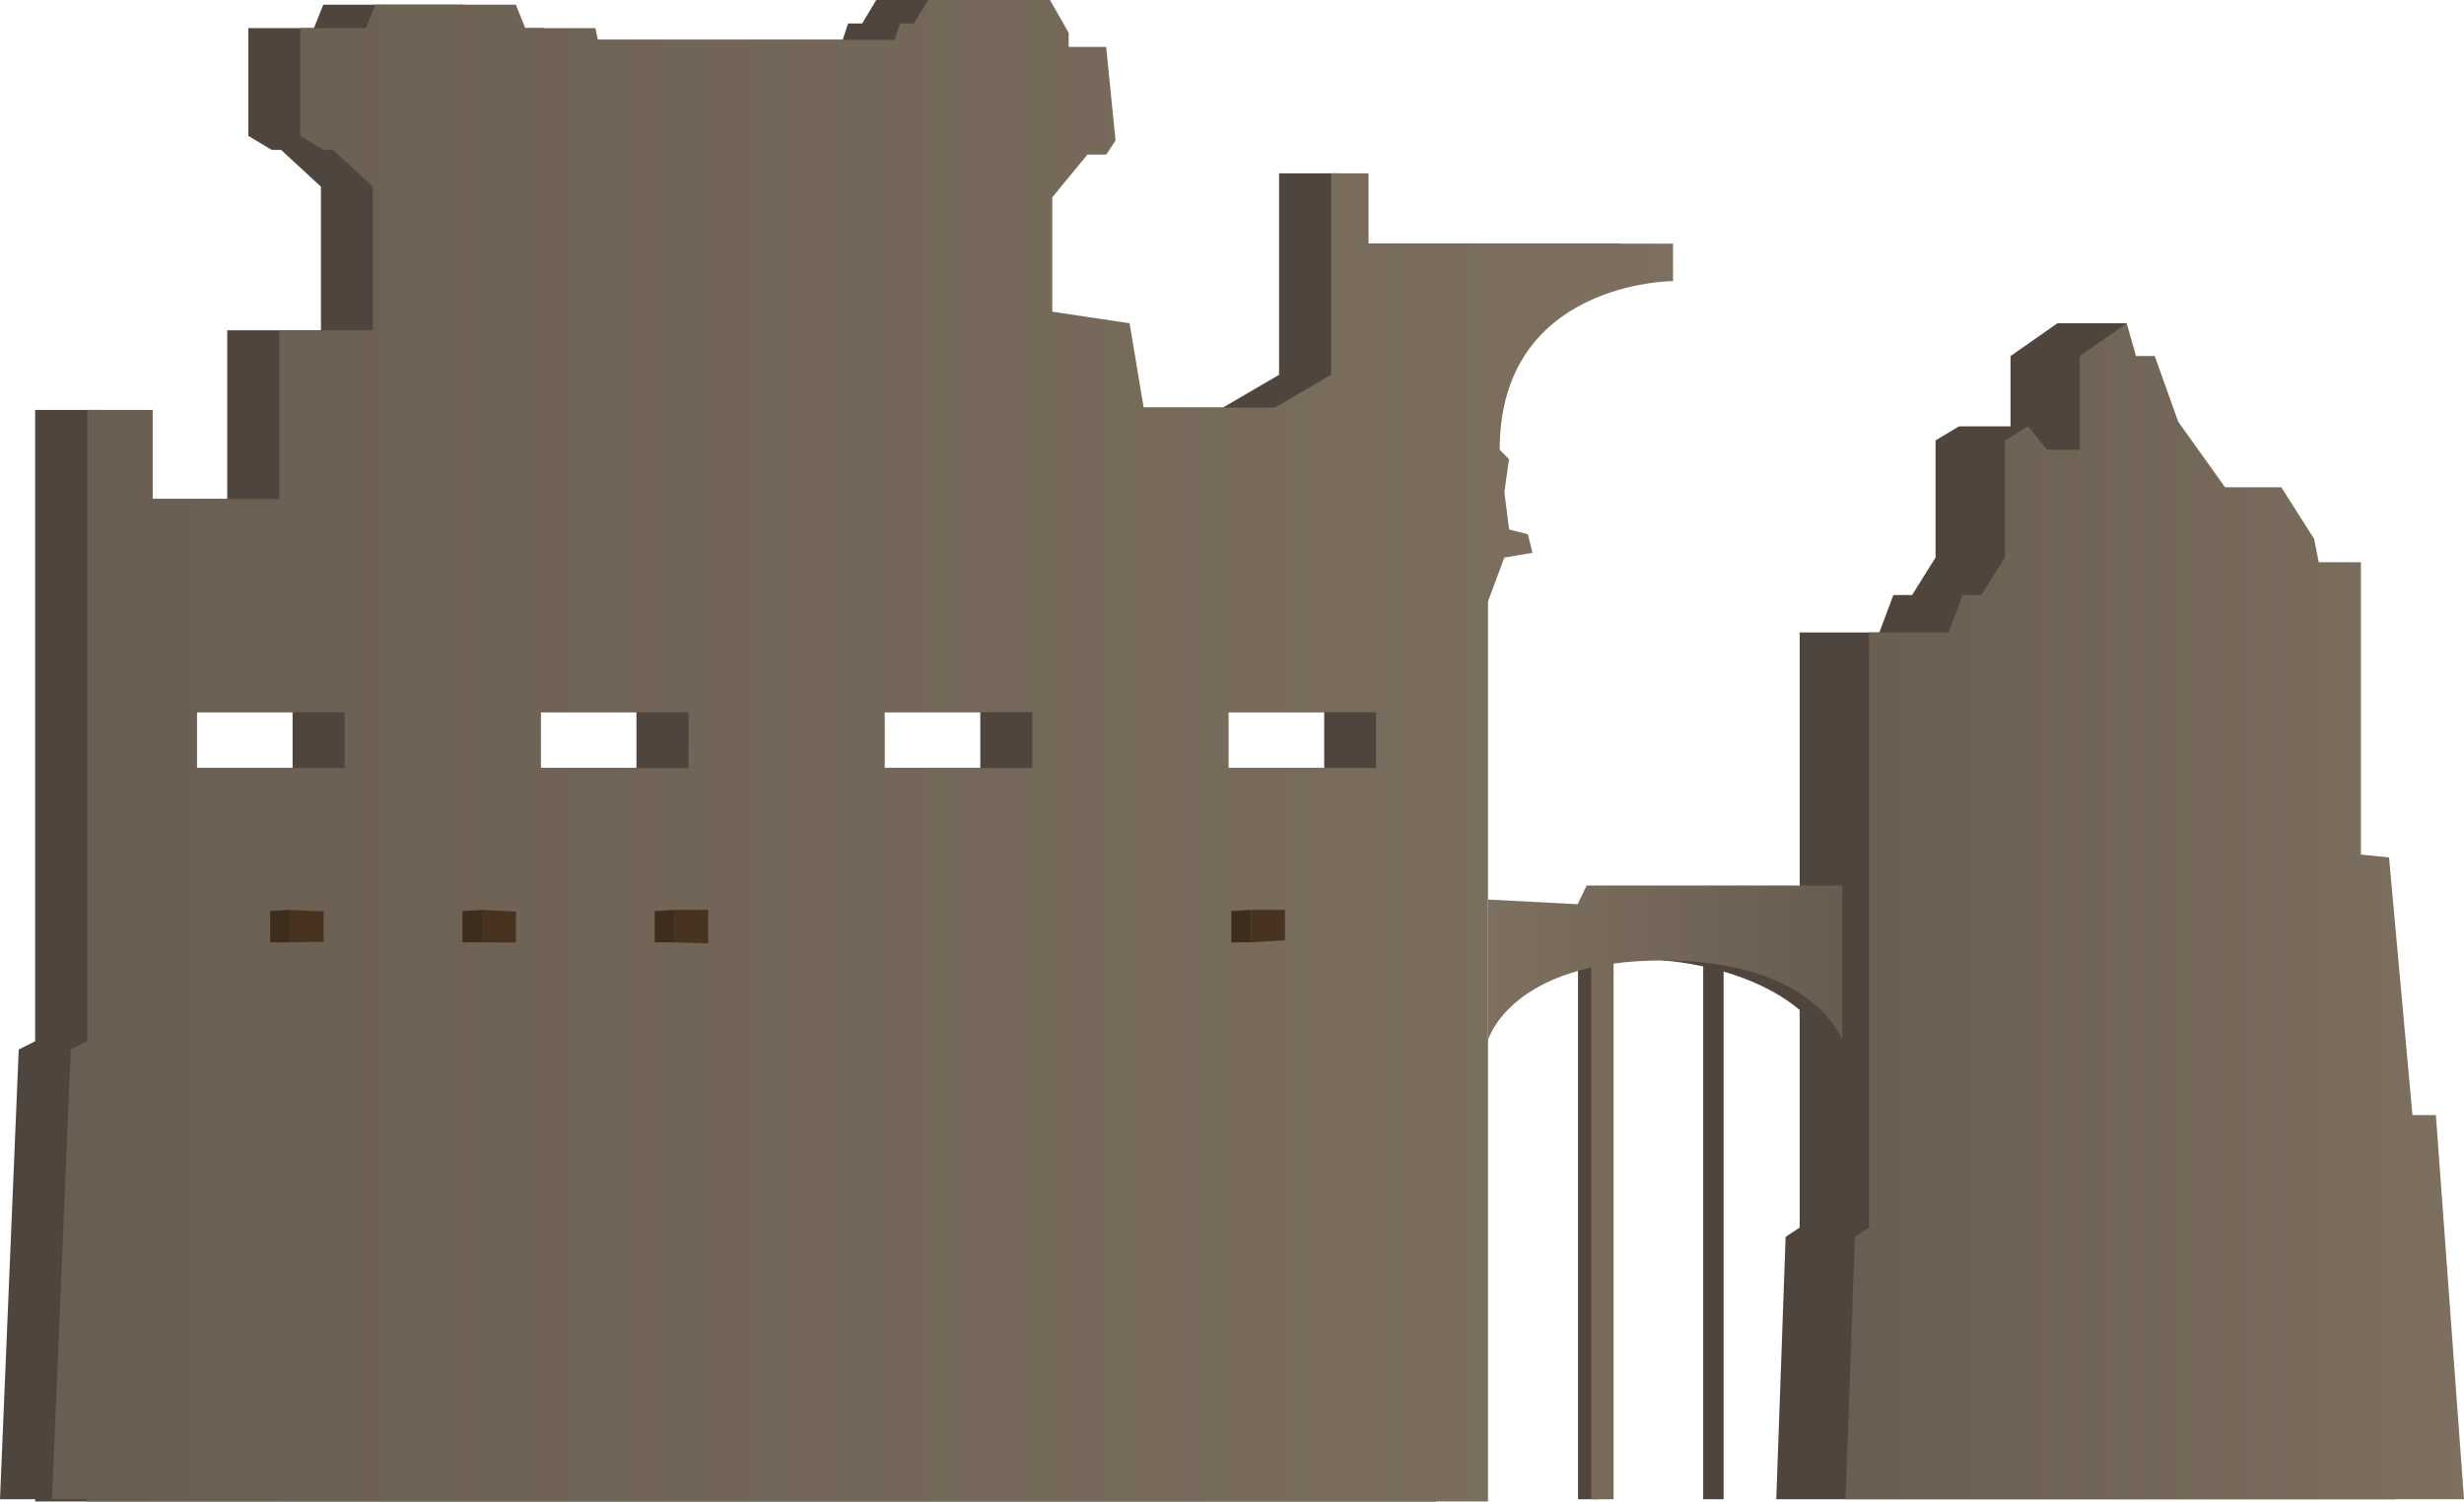 <svg xmlns="http://www.w3.org/2000/svg" xmlns:xlink="http://www.w3.org/1999/xlink" width="1102.3" height="671.78" viewBox="0 0 1102.3 671.78">
  <defs>
    <style>
      .cls-1 {
        fill: #4f453c;
      }

      .cls-2 {
        fill: url(#linear-gradient);
      }

      .cls-3 {
        fill: #3d2d1d;
      }

      .cls-4 {
        fill: #47331f;
      }

      .cls-5 {
        fill: url(#linear-gradient-2);
      }

      .cls-6 {
        fill: url(#linear-gradient-3);
      }

      .cls-7 {
        fill: url(#linear-gradient-5);
      }
    </style>
    <linearGradient id="linear-gradient" x1="-8.6" y1="335.89" x2="759.39" y2="335.89" gradientUnits="userSpaceOnUse">
      <stop offset="0" stop-color="#695d51"/>
      <stop offset="1" stop-color="#7d7060"/>
    </linearGradient>
    <linearGradient id="linear-gradient-2" x1="819.7" y1="430.73" x2="665.66" y2="430.73" xlink:href="#linear-gradient"/>
    <linearGradient id="linear-gradient-3" x1="819.7" y1="543.92" x2="665.66" y2="543.92" xlink:href="#linear-gradient"/>
    <linearGradient id="linear-gradient-5" x1="813.47" y1="407.68" x2="1106.46" y2="407.68" xlink:href="#linear-gradient"/>
  </defs>
  <title>Ruins_21</title>
  <g id="Layer_2" data-name="Layer 2">
    <g id="_0" data-name="0">
      <g>
        <polygon class="cls-1" points="1058.72 498.85 1048.24 498.85 1037.76 383.57 1025.19 382.31 1025.19 251.52 1006.32 251.52 1004.23 241.04 989.56 217.99 964.4 217.99 951.39 199.76 951.39 144.63 920.39 144.63 899.43 159.3 899.43 190.74 876.37 190.74 865.89 197.03 865.89 249.43 855.41 266.19 847.03 266.19 840.74 282.96 805.11 282.96 805.11 549.16 798.82 553.35 794.63 670.73 805.11 670.73 813.49 670.73 1016.8 670.73 1025.19 670.73 1071.3 670.73 1058.72 498.85"/>
        <path class="cls-1" d="M599,109V77.55H572.21v90.13l-25.15,14.67H488.37l-6.28-37.72-34.59-5.19V88.26l15.72-19.09h8.39l4.19-6.29L471.61,21H454.84V14.67L446.45,0H392l-6.29,10.48h-6.29l-2.44,7.34H244.19l-1.05-5.24H211.7L207.51,2.1H144.63l-4.2,10.48H111.09v48.2l10.48,6.29h4.19l17.82,16.45v64.25H101.66v75.46H45.06V183.4H15.72V465.84l-7.34,3.67L0,670.73H15.72v1H642.43V269l7.34-19.56,12.57-2.1L660.25,239l-8.39-2.1-2.09-16.77,2.09-14.67-4.19-4.19c0-75.46,77.55-75.46,77.55-75.46V109ZM130.89,343.59h-66v-25h66Zm153.83,0h-66v-25h66Zm153.83,0h-66v-25h66Zm153.84,0h-66v-25h66Z"/>
        <path class="cls-2" d="M612.24,109V77.55H595.47v90.13l-25.15,14.67H511.63l-6.29-37.72-34.59-5.19V88.26l15.72-19.09h8.39l4.19-6.29L494.86,21H478.09V14.67L469.71,0h-54.5l-6.29,10.48h-6.29l-2.44,7.34H267.44l-1.05-5.24H235L230.76,2.1H167.88l-4.19,10.48H134.34v48.2l10.48,6.29H149l17.82,16.45v64.25H124.91v75.46H68.32V183.4H39V465.84l-7.33,3.67L23.25,670.73H39v1H665.68V269L673,249.43l12.58-2.1L683.5,239l-8.38-2.1L673,220.08l2.1-14.67-4.2-4.19c0-75.46,77.56-75.46,77.56-75.46V109Zm-458.1,234.6h-66v-25h66Zm153.83,0H242v-25h66Zm153.84,0h-66v-25h66Zm153.83,0h-66v-25h66Z"/>
        <g>
          <g>
            <polygon class="cls-3" points="120.88 407.57 120.88 421.57 129.63 421.57 129.63 407.07 120.88 407.57"/>
            <polygon class="cls-4" points="129.63 407.07 144.8 407.76 144.8 421.34 129.63 421.57 129.63 407.07"/>
          </g>
          <g>
            <polygon class="cls-3" points="206.88 407.57 206.88 421.57 215.63 421.57 215.63 407.07 206.88 407.57"/>
            <polygon class="cls-4" points="215.63 407.07 230.8 407.82 230.8 421.65 215.63 421.57 215.63 407.07"/>
          </g>
          <g>
            <polygon class="cls-3" points="292.88 407.57 292.88 421.57 301.63 421.57 301.63 407.07 292.88 407.57"/>
            <polygon class="cls-4" points="301.63 407.07 316.8 407.07 316.8 422.07 301.63 421.57 301.63 407.07"/>
          </g>
          <g>
            <polygon class="cls-3" points="550.88 407.57 550.88 421.57 559.63 421.57 559.63 407.07 550.88 407.57"/>
            <polygon class="cls-4" points="559.63 407.07 574.8 407.07 574.8 420.65 559.63 421.57 559.63 407.07"/>
          </g>
        </g>
        <g>
          <g>
            <polygon class="cls-1" points="705.94 670.73 715.08 670.73 715.08 427.87 705.94 428.28 705.94 670.73"/>
            <path class="cls-1" d="M756.5,417.71l-13,12,.44,0a128.7,128.7,0,0,1,18,2.66V670.73h9.14V434.67c16.2,4.71,35.54,13.79,46.29,31.2h10.5L829,435.39Z"/>
          </g>
          <g>
            <path class="cls-5" d="M665.68,402.44l40.12,2.09,4-8.38H824.15v69.17s-12-35.63-80.23-35.63-78.24,35.63-78.24,35.63Z"/>
            <rect class="cls-6" x="711.82" y="417.11" width="10.03" height="253.62"/>
            <rect class="cls-6" x="767.99" y="417.11" width="10.03" height="253.62"/>
          </g>
        </g>
        <polygon class="cls-7" points="1089.72 498.85 1079.24 498.85 1068.76 383.57 1056.19 382.31 1056.19 251.52 1037.32 251.52 1035.23 241.04 1020.56 217.99 995.4 217.99 974.44 188.64 963.96 159.3 955.58 159.3 951.39 144.63 930.43 159.3 930.43 201.22 915.75 201.22 907.37 190.74 896.89 197.03 896.89 249.43 886.41 266.19 878.03 266.19 871.74 282.96 836.11 282.96 836.11 549.16 829.82 553.35 825.63 670.73 836.11 670.73 844.49 670.73 1047.8 670.73 1056.19 670.73 1102.3 670.73 1089.72 498.85"/>
      </g>
    </g>
  </g>
</svg>
